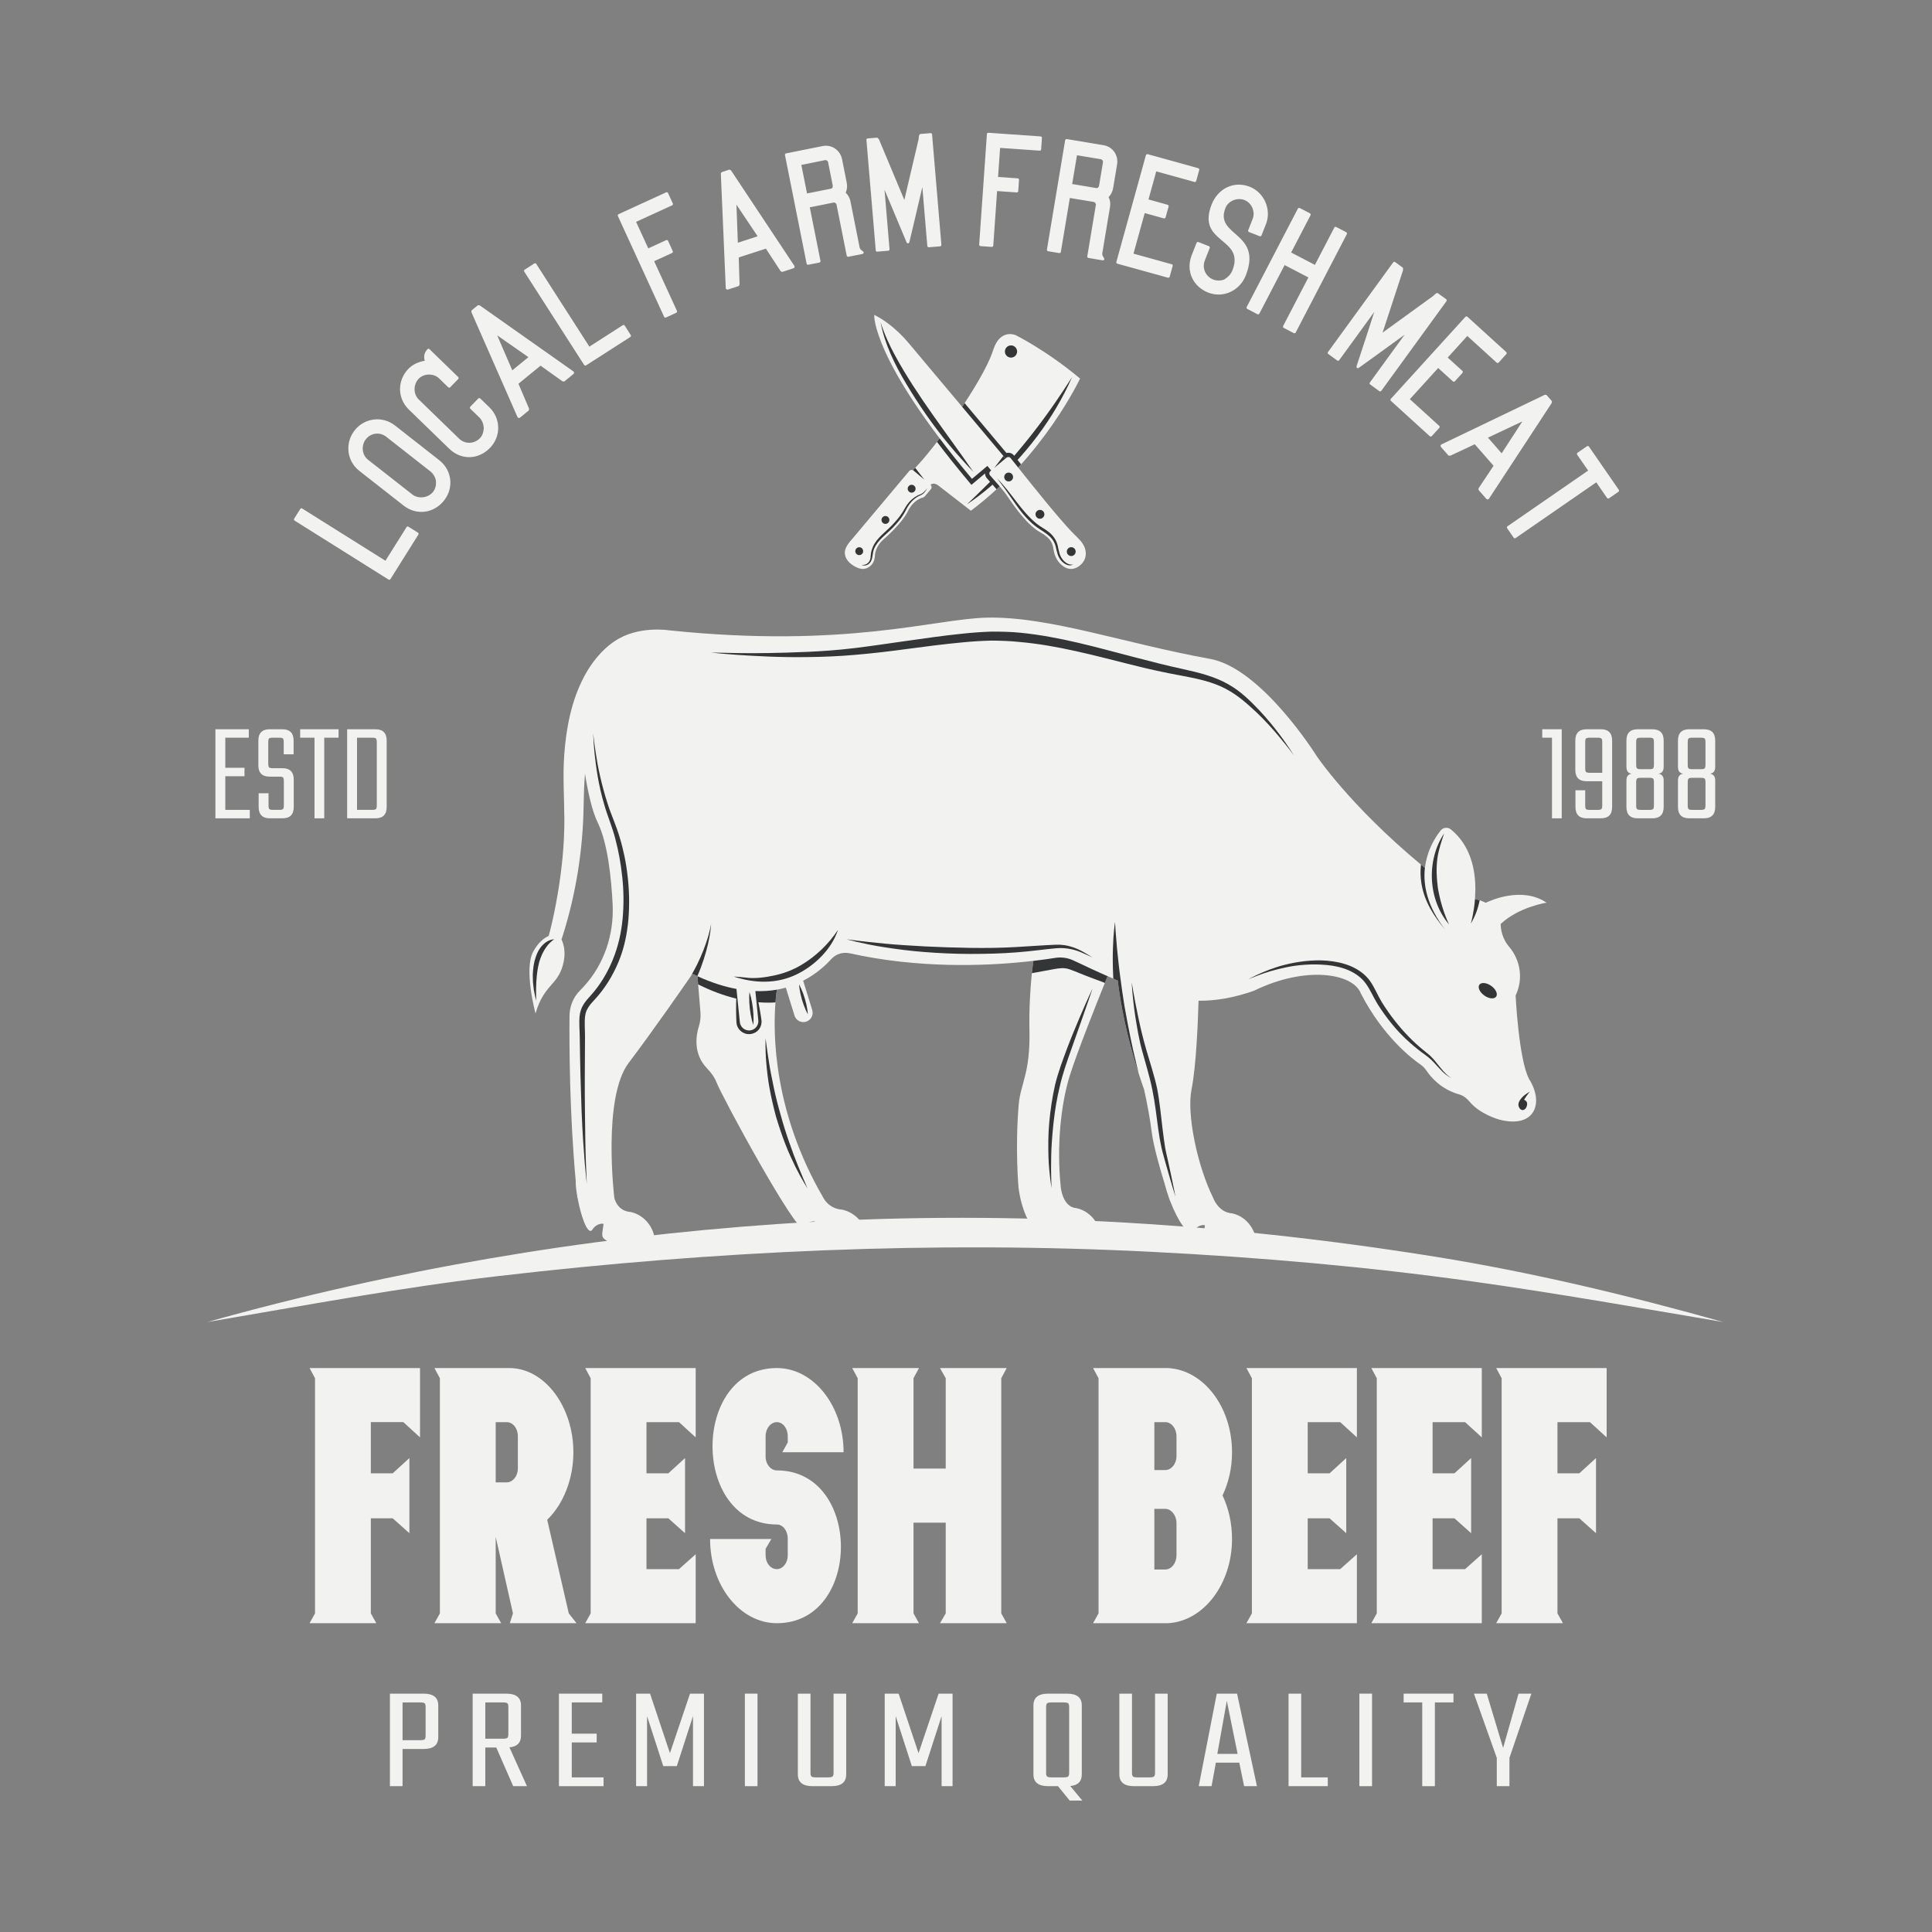 <?xml version="1.0" encoding="UTF-8" standalone="no"?>
<!-- Created with Inkscape (http://www.inkscape.org/) -->

<svg
   version="1.1"
   id="svg2"
   width="600"
   height="600"
   viewBox="0 0 600 600"
   sodipodi:docname="36040.svg"
   inkscape:export-filename="..\OneDrive\Dokumenti\21.-22. ak. god\Razvoj programske potpore za web\Labosi\1. labos\images\logo_transparent.png"
   inkscape:export-xdpi="48"
   inkscape:export-ydpi="48"
   inkscape:version="1.2.2 (732a01da63, 2022-12-09)"
   xmlns:inkscape="http://www.inkscape.org/namespaces/inkscape"
   xmlns:sodipodi="http://sodipodi.sourceforge.net/DTD/sodipodi-0.dtd"
   xmlns="http://www.w3.org/2000/svg"
   xmlns:svg="http://www.w3.org/2000/svg">
  <rect x="0" y="0" width="600" height="600" fill="#808080" stroke="none"/>
  <defs
     id="defs6" />
  <sodipodi:namedview
     id="namedview4"
     pagecolor="#ffffff"
     bordercolor="#000000"
     borderopacity="0.25"
     inkscape:showpageshadow="2"
     inkscape:pageopacity="0.0"
     inkscape:pagecheckerboard="0"
     inkscape:deskcolor="#d1d1d1"
     showgrid="false"
     inkscape:zoom="1.0355437"
     inkscape:cx="62.286121"
     inkscape:cy="297.91114"
     inkscape:window-width="1920"
     inkscape:window-height="1000"
     inkscape:window-x="-9"
     inkscape:window-y="-9"
     inkscape:window-maximized="1"
     inkscape:current-layer="g8" />
  <g
     id="g8"
     inkscape:groupmode="layer"
     inkscape:label="ink_ext_XXXXXX"
     transform="matrix(1.333,0,0,-1.333,0,600)">
    <g
       id="g2201"
       transform="matrix(3.089,0,0,3.089,-469.39,-459.532)">
      <path
         d="m 192.345,218.04 c 0.63,2.168 1.64,2.106 2.061,3.636 0.254,0.916 0.078,1.571 -0.102,1.951 0.028,0.086 0.061,0.168 0.086,0.253 1.01,3.199 1.538,6.524 1.583,9.869 0.012,0.794 0.04,1.587 0.102,2.381 0.212,-1.346 0.527,-2.798 0.969,-3.71 0.749,-1.538 1.018,-4.184 1.117,-6.135 0.114,-2.274 -0.634,-4.539 -2.18,-6.216 -0.09,-0.103 -0.184,-0.201 -0.282,-0.299 -0.512,-0.503 -0.782,-1.194 -0.79,-1.91 -0.02,-2.27 0,-7.366 0.475,-12.519 l -0.009,0.004 c 0,-0.274 0.045,-0.658 0.115,-1.071 0.004,-0.045 0.008,-0.086 0.012,-0.127 h 0.012 c 0.234,-1.284 0.72,-2.798 1.088,-2.454 0.368,0.597 0.871,0.483 0.871,0.483 -0.036,-0.54 -0.237,-0.917 0.074,-1.154 0.27,-0.208 0.507,-0.368 0.847,-0.401 1.071,-0.094 2.932,-0.192 2.932,0.356 0,0.675 -0.593,1.824 -1.799,2.09 -1.056,0.07 -1.24,1.08 -1.24,1.08 0,0 -0.908,7.529 1.08,10.159 1.865,2.47 4.09,5.681 4.671,6.519 0.008,0.013 0.016,0.025 0.024,0.037 0.078,0.111 0.119,0.172 0.119,0.172 0.008,-0.004 0.02,-0.008 0.029,-0.016 0.053,-0.029 0.11,-0.054 0.163,-0.078 0.057,-0.029 0.123,-0.053 0.18,-0.082 0.004,0 0.004,-0.004 0.008,-0.004 v -0.004 l 0.049,-0.618 0.172,-2.073 c 0.029,-0.352 0,-0.712 -0.106,-1.051 -0.221,-0.687 -0.471,-2.098 0.613,-3.215 0.299,-0.311 0.552,-0.654 0.708,-1.051 0.462,-1.174 6.045,-11.439 6.544,-10.973 0.372,0.593 0.871,0.482 0.871,0.482 -0.037,-0.539 -0.233,-0.916 0.073,-1.153 0.274,-0.213 0.593,-0.372 0.937,-0.401 1.071,-0.094 2.932,-0.192 2.932,0.352 0,0.679 -0.662,1.828 -1.869,2.094 -1.055,0.069 -1.435,0.904 -1.435,0.904 -3.792,6.499 -3.792,12.421 -3.608,14.727 0.037,0.504 0.086,0.835 0.107,0.962 0.151,0.028 0.298,0.057 0.437,0.094 0.082,0.02 0.16,0.041 0.238,0.061 l 0.654,-2.106 c 0.094,-0.303 0.372,-0.495 0.671,-0.495 0.069,0 0.139,0.008 0.208,0.033 0.368,0.114 0.573,0.507 0.458,0.875 l -0.683,2.212 c 0.994,0.512 1.694,1.162 2.127,1.64 0.352,0.389 0.879,0.54 1.387,0.43 5.198,-1.162 10.241,-0.953 13.284,-0.634 0.196,0.02 0.38,0.041 0.56,0.061 -0.037,-0.282 -0.074,-0.593 -0.111,-0.928 -0.118,-1.194 -0.216,-2.695 -0.18,-4.323 0.07,-3.239 -0.674,-4.008 -0.809,-5.571 -0.283,-3.329 -0.017,-6.257 -0.017,-6.257 0.18,-1.571 0.953,-3.415 1.452,-2.945 0.372,0.593 0.871,0.483 0.871,0.483 -0.036,-0.54 -0.233,-0.916 0.074,-1.153 0.274,-0.213 0.507,-0.373 0.851,-0.401 1.067,-0.094 2.932,-0.197 2.932,0.351 0,0.679 -0.597,1.829 -1.804,2.094 -1.055,0.07 -1.186,1.571 -1.186,1.571 -0.339,3.149 0.029,6.29 0.642,8.311 0.508,1.672 2.029,5.496 2.679,7.104 0.086,0.212 0.156,0.384 0.205,0.507 0.082,-0.033 0.159,-0.066 0.237,-0.098 0.066,-0.029 0.131,-0.058 0.196,-0.082 0.058,-0.029 0.111,-0.049 0.168,-0.074 v -0.004 c 0.053,-0.024 0.11,-0.045 0.164,-0.069 0.233,-1.869 0.691,-4.254 1.574,-6.982 0.127,-0.405 0.27,-0.818 0.417,-1.239 0.246,-1.1 0.45,-2.213 0.593,-3.337 0.066,-0.475 0.213,-1.125 0.393,-1.808 0.18,-0.679 0.385,-1.386 0.565,-1.967 0.102,-0.397 0.224,-0.79 0.363,-1.166 0.029,-0.09 0.05,-0.143 0.05,-0.143 h 0.008 c 0.572,-1.497 1.349,-2.654 1.742,-2.29 0.368,0.597 0.871,0.482 0.871,0.482 -0.037,-0.54 -0.237,-0.916 0.074,-1.153 0.27,-0.209 0.503,-0.368 0.846,-0.401 1.072,-0.094 2.933,-0.192 2.933,0.356 0,0.675 -0.593,1.828 -1.8,2.09 -1.055,0.069 -1.435,1.182 -1.435,1.182 -1.186,2.397 -2.008,6.302 -1.624,8.175 0.356,1.755 0.491,5.313 0.528,6.679 1.345,-0.012 2.679,0.229 4.18,0.753 3.893,1.906 7.472,1.325 8.057,-0.197 1.664,-3.231 3.815,-4.899 4.527,-5.386 0.168,-0.119 0.307,-0.27 0.421,-0.437 0.81,-1.178 1.841,-1.62 2.442,-1.788 0.323,-0.086 0.589,-0.29 0.806,-0.548 0.805,-0.977 2.237,-1.358 2.237,-1.358 2.625,-0.699 3.443,1.17 2.257,3.06 -0.781,1.476 -1.014,6.302 -1.014,6.302 0.012,0.025 0.025,0.049 0.033,0.07 0.548,1.194 0.327,2.601 -0.524,3.603 -0.294,0.347 -0.613,0.904 -0.638,1.701 v 0.012 c 1.379,1.297 3.464,1.608 3.464,1.608 -1.856,1.251 -4.233,0.163 -4.584,-0.008 -0.152,0.073 -0.307,0.139 -0.462,0.188 -0.119,0.037 -0.238,0.069 -0.352,0.098 l 0.028,0.744 c 0,1.489 -0.364,3.297 -1.84,4.499 -0.237,0.196 -0.589,0.164 -0.781,-0.078 -0.278,-0.351 -0.663,-0.928 -0.924,-1.685 -0.07,-0.204 -0.131,-0.425 -0.18,-0.654 -0.017,-0.078 -0.033,-0.16 -0.045,-0.237 -0.013,-0.082 -0.025,-0.164 -0.033,-0.246 l -0.004,0.004 c -0.098,0.082 -0.201,0.164 -0.295,0.246 -5.419,4.511 -7.885,8.216 -7.885,8.216 0,0 -4.127,6.597 -8.02,7.301 -6.429,1.157 -12.123,3.206 -16.814,3.112 -3.93,-0.078 -10.609,-2.356 -24.036,-0.953 0,0 -2.315,0.364 -4.053,-0.822 -0.994,-0.65 -1.787,-1.681 -2.315,-2.683 -0.953,-1.803 -1.345,-3.861 -1.493,-5.881 -0.118,-1.636 0,-3.251 0.009,-4.883 0.004,-1.882 -0.189,-3.751 -0.499,-5.599 -0.16,-0.941 -0.348,-1.878 -0.581,-2.806 -0.033,-0.127 -0.074,-0.254 -0.106,-0.384 -0.352,-0.156 -0.778,-0.483 -1.158,-1.17 -0.74,-1.325 0.168,-4.675 0.168,-4.675"
         style="fill:#f2f2f0;fill-opacity:1;fill-rule:nonzero;stroke:none;stroke-width:0.1"
         id="path268" />
      <path
         d="m 248.924,221.729 c 0.444,0.111 0.933,0.201 1.457,0.259 0.522,0.055 1.08,0.083 1.658,0.032 0.576,-0.046 1.174,-0.16 1.749,-0.393 0.57,-0.237 1.119,-0.607 1.497,-1.136 0.366,-0.523 0.583,-1.098 0.883,-1.587 0.308,-0.5 0.642,-0.975 0.989,-1.415 0.692,-0.885 1.433,-1.627 2.133,-2.197 0.171,-0.144 0.349,-0.272 0.505,-0.414 0.159,-0.147 0.289,-0.295 0.408,-0.439 0.234,-0.289 0.425,-0.544 0.602,-0.739 0.176,-0.194 0.329,-0.335 0.443,-0.418 0.112,-0.086 0.177,-0.126 0.177,-0.126 0,0 -0.068,0.034 -0.189,0.109 -0.121,0.074 -0.292,0.198 -0.483,0.384 -0.193,0.185 -0.405,0.431 -0.654,0.698 -0.245,0.277 -0.564,0.507 -0.939,0.78 -0.725,0.55 -1.54,1.264 -2.256,2.159 -0.361,0.445 -0.709,0.925 -1.032,1.434 -0.328,0.523 -0.554,1.088 -0.89,1.554 -0.322,0.465 -0.808,0.806 -1.329,1.032 -0.526,0.222 -1.091,0.34 -1.643,0.391 -1.105,0.101 -2.163,0.009 -3.04,-0.173 -0.881,-0.182 -1.601,-0.41 -2.094,-0.599 -0.494,-0.185 -0.772,-0.307 -0.772,-0.307 0,0 0.262,0.151 0.744,0.374 0.483,0.217 1.186,0.518 2.076,0.737"
         style="fill:#343537;fill-opacity:1;fill-rule:nonzero;stroke:none;stroke-width:0.1"
         id="path270" />
      <path
         d="m 218.726,223.305 c 0.874,-0.085 1.897,-0.144 2.992,-0.206 1.095,-0.056 2.264,-0.092 3.433,-0.111 1.17,-0.017 2.34,-0.002 3.431,0.064 0.549,0.034 1.078,0.066 1.581,0.097 0.505,0.028 0.977,0.066 1.426,0.078 0.448,0.019 0.877,-0.052 1.218,-0.169 0.351,-0.104 0.636,-0.254 0.86,-0.379 0.226,-0.126 0.395,-0.237 0.514,-0.307 0.118,-0.07 0.181,-0.107 0.181,-0.107 0,0 -0.268,0.12 -0.737,0.33 -0.46,0.213 -1.168,0.441 -2.024,0.364 -0.867,-0.076 -1.89,-0.229 -2.991,-0.31 -1.105,-0.088 -2.284,-0.118 -3.462,-0.117 -1.179,10e-4 -2.357,0.055 -3.458,0.143 -1.102,0.082 -2.125,0.223 -2.998,0.356 -0.874,0.129 -1.593,0.294 -2.096,0.405 -0.501,0.118 -0.784,0.199 -0.784,0.199 0,0 0.292,-0.037 0.802,-0.103 0.508,-0.07 1.239,-0.137 2.112,-0.227"
         style="fill:#343537;fill-opacity:1;fill-rule:nonzero;stroke:none;stroke-width:0.1"
         id="path272" />
      <path
         d="m 237.58,217.814 c -0.231,1.537 -0.269,2.573 -0.269,2.573 0,0 0.044,-0.255 0.12,-0.7 0.074,-0.446 0.201,-1.079 0.355,-1.836 0.156,-0.757 0.359,-1.637 0.628,-2.558 0.265,-0.926 0.598,-1.909 0.818,-2.934 0.198,-1.029 0.287,-2.063 0.406,-3.02 0.062,-0.479 0.115,-0.941 0.187,-1.375 0.074,-0.425 0.182,-0.84 0.262,-1.217 0.333,-1.513 0.525,-2.529 0.525,-2.529 0,0 -0.309,0.988 -0.73,2.48 -0.099,0.378 -0.224,0.769 -0.325,1.215 -0.095,0.438 -0.176,0.902 -0.241,1.384 -0.134,0.962 -0.242,1.988 -0.449,2.987 -0.197,0.999 -0.512,1.983 -0.765,2.922 -0.26,0.943 -0.396,1.842 -0.522,2.608"
         style="fill:#343537;fill-opacity:1;fill-rule:nonzero;stroke:none;stroke-width:0.1"
         id="path274" />
      <path
         d="m 228.852,246.06 c -0.717,0.076 -1.436,0.099 -2.15,0.103 -0.707,-0.019 -1.435,-0.062 -2.144,-0.133 -1.424,-0.131 -2.826,-0.318 -4.185,-0.497 -1.359,-0.187 -2.681,-0.338 -3.939,-0.445 -1.259,-0.111 -2.455,-0.154 -3.555,-0.167 -2.201,-0.034 -4.032,0.085 -5.31,0.166 -1.278,0.091 -2.005,0.177 -2.005,0.177 0,0 0.731,-0.015 2.011,-0.041 1.279,-0.024 3.107,-0.003 5.293,0.092 1.093,0.049 2.272,0.131 3.515,0.281 1.243,0.148 2.549,0.35 3.907,0.539 1.358,0.194 2.763,0.398 4.206,0.546 0.723,0.08 1.444,0.131 2.194,0.16 0.742,0.004 1.488,-0.011 2.226,-0.084 2.962,-0.293 5.8,-1.118 8.447,-1.805 1.326,-0.344 2.597,-0.677 3.827,-0.939 1.227,-0.267 2.423,-0.576 3.406,-1.144 1,-0.561 1.701,-1.305 2.325,-1.947 0.616,-0.654 1.105,-1.264 1.493,-1.775 0.389,-0.51 0.667,-0.931 0.858,-1.217 0.187,-0.287 0.287,-0.441 0.287,-0.441 0,0 -0.428,0.597 -1.251,1.573 -0.413,0.487 -0.93,1.065 -1.571,1.677 -0.645,0.597 -1.392,1.295 -2.329,1.785 -0.944,0.505 -2.089,0.765 -3.32,0.991 -1.237,0.223 -2.547,0.506 -3.876,0.849 -2.661,0.662 -5.483,1.445 -8.36,1.696"
         style="fill:#343537;fill-opacity:1;fill-rule:nonzero;stroke:none;stroke-width:0.1"
         id="path276" />
      <path
         d="m 195.971,218.731 c 0.157,0.249 0.349,0.458 0.528,0.657 0.707,0.781 1.272,1.715 1.674,2.708 0.408,0.994 0.645,2.05 0.743,3.109 0.096,1.059 0.08,2.116 -0.028,3.127 -0.108,1.012 -0.284,1.984 -0.526,2.885 -0.228,0.895 -0.592,1.724 -0.819,2.524 -0.476,1.592 -0.641,2.968 -0.745,3.923 -0.05,0.478 -0.069,0.856 -0.085,1.113 -0.012,0.258 -0.019,0.395 -0.019,0.395 0,0 0.052,-0.548 0.196,-1.497 0.141,-0.948 0.402,-2.297 0.907,-3.854 0.246,-0.778 0.629,-1.58 0.898,-2.509 0.279,-0.912 0.485,-1.901 0.599,-2.936 0.12,-1.034 0.148,-2.116 0.059,-3.21 -0.093,-1.093 -0.317,-2.208 -0.752,-3.246 -0.432,-1.037 -1.031,-2.005 -1.784,-2.821 -0.377,-0.393 -0.681,-0.774 -0.73,-1.25 -0.064,-0.497 -0.008,-1.014 -0.009,-1.542 -0.014,-2.058 -0.026,-3.979 -0.005,-5.625 0.015,-1.646 0.037,-3.018 0.076,-3.977 0.041,-0.961 0.064,-1.509 0.064,-1.509 0,0 -0.067,0.545 -0.15,1.503 -0.077,0.959 -0.178,2.33 -0.243,3.977 -0.061,1.647 -0.114,3.57 -0.14,5.63 -0.002,0.499 -0.068,1.031 -0.004,1.59 0.035,0.294 0.137,0.584 0.295,0.835"
         style="fill:#343537;fill-opacity:1;fill-rule:nonzero;stroke:none;stroke-width:0.1"
         id="path278" />
      <path
         d="m 209.763,215.663 c 0.038,-0.322 0.112,-0.779 0.195,-1.326 0.044,-0.274 0.093,-0.569 0.155,-0.88 0.062,-0.31 0.128,-0.637 0.197,-0.976 0.139,-0.676 0.322,-1.389 0.525,-2.096 0.195,-0.71 0.413,-1.413 0.646,-2.063 0.117,-0.325 0.23,-0.639 0.336,-0.937 0.115,-0.296 0.224,-0.575 0.325,-0.833 0.217,-0.507 0.379,-0.942 0.518,-1.236 0.127,-0.299 0.199,-0.47 0.199,-0.47 0,0 -0.096,0.159 -0.263,0.437 -0.165,0.279 -0.394,0.683 -0.645,1.183 -0.239,0.504 -0.526,1.091 -0.773,1.744 -0.251,0.652 -0.489,1.359 -0.702,2.074 -0.192,0.72 -0.358,1.448 -0.484,2.135 -0.125,0.687 -0.193,1.337 -0.242,1.892 -0.052,0.556 -0.052,1.022 -0.06,1.347 0.005,0.325 0.007,0.511 0.007,0.511 0,0 0.024,-0.184 0.066,-0.506"
         style="fill:#343537;fill-opacity:1;fill-rule:nonzero;stroke:none;stroke-width:0.1"
         id="path280" />
      <path
         d="m 231.53,212.655 c 0.232,0.962 0.584,1.879 0.901,2.736 0.321,0.857 0.66,1.641 0.939,2.317 0.572,1.346 0.992,2.227 0.992,2.227 0,0 -0.308,-0.926 -0.796,-2.303 -0.243,-0.689 -0.527,-1.492 -0.831,-2.352 -0.301,-0.861 -0.632,-1.774 -0.842,-2.712 -0.231,-0.935 -0.382,-1.893 -0.481,-2.795 -0.096,-0.902 -0.159,-1.748 -0.173,-2.476 -0.018,-0.728 -0.011,-1.335 0.002,-1.761 0.016,-0.427 0.025,-0.67 0.025,-0.67 0,0 -0.035,0.241 -0.097,0.663 -0.043,0.425 -0.124,1.033 -0.139,1.767 -0.018,0.733 -0.023,1.593 0.06,2.509 0.084,0.915 0.221,1.889 0.44,2.85"
         style="fill:#343537;fill-opacity:1;fill-rule:nonzero;stroke:none;stroke-width:0.1"
         id="path282" />
      <path
         d="m 267.336,212.136 c -0.122,-0.129 -0.352,-0.451 -0.429,-0.603 0.136,-0.062 0.247,-0.157 0.225,-0.366 -0.026,-0.246 -0.191,-0.43 -0.369,-0.411 -0.144,0.031 -0.202,0.133 -0.232,0.2 -0.076,0.139 -0.068,0.28 -0.01,0.411 0.197,0.473 0.815,0.769 0.815,0.769"
         style="fill:#343537;fill-opacity:1;fill-rule:nonzero;stroke:none;stroke-width:0.1"
         id="path284" />
      <path
         d="m 264.424,220.123 c 0.349,-0.249 0.517,-0.613 0.373,-0.814 -0.143,-0.201 -0.542,-0.163 -0.891,0.085 -0.35,0.249 -0.517,0.613 -0.374,0.814 0.143,0.202 0.542,0.163 0.892,-0.085"
         style="fill:#343537;fill-opacity:1;fill-rule:nonzero;stroke:none;stroke-width:0.1"
         id="path286" />
      <path
         d="m 260.401,227.512 c 0.163,-0.947 0.432,-1.887 0.846,-2.757 -1.607,1.882 -1.718,4.839 -0.376,6.864 -0.194,-0.601 -0.399,-1.172 -0.494,-1.801 -0.117,-0.775 -0.071,-1.533 0.024,-2.306 0.036,-0.212 -0.027,0.214 0,0"
         style="fill:#343537;fill-opacity:1;fill-rule:nonzero;stroke:none;stroke-width:0.1"
         id="path288" />
      <path
         d="m 192.148,221.124 c 0.017,0.163 0.02,0.33 0.05,0.495 0.033,0.164 0.051,0.331 0.106,0.49 0.046,0.16 0.094,0.317 0.163,0.463 0.127,0.295 0.31,0.547 0.509,0.717 0.193,0.177 0.397,0.269 0.541,0.308 0.146,0.04 0.231,0.032 0.231,0.032 0,0 -0.294,-0.171 -0.56,-0.539 -0.07,-0.088 -0.132,-0.194 -0.2,-0.303 -0.057,-0.117 -0.132,-0.23 -0.18,-0.366 -0.064,-0.128 -0.11,-0.27 -0.155,-0.414 -0.054,-0.142 -0.069,-0.3 -0.112,-0.449 -0.037,-0.152 -0.048,-0.31 -0.074,-0.463 -0.027,-0.152 -0.029,-0.307 -0.044,-0.455 -0.033,-0.296 -0.02,-0.577 -0.037,-0.819 -0.004,-0.241 0.004,-0.443 0.004,-0.585 -0.003,-0.143 -0.004,-0.224 -0.004,-0.224 0,0 -0.08,0.314 -0.167,0.798 -0.018,0.121 -0.03,0.253 -0.046,0.394 -0.02,0.139 -0.029,0.288 -0.028,0.443 0.002,0.154 -0.016,0.314 0.003,0.477"
         style="fill:#343537;fill-opacity:1;fill-rule:nonzero;stroke:none;stroke-width:0.1"
         id="path290" />
      <path
         d="m 208.151,220.755 c 0.73,-0.113 1.589,0.014 2.301,0.176 0.68,0.154 1.331,0.408 1.931,0.764 1.1,0.652 2.07,1.583 2.775,2.652 -0.479,-1.464 -1.774,-2.712 -3.134,-3.365 -1.514,-0.727 -3.169,-0.673 -4.733,-0.155 0.287,-0.015 0.574,-0.045 0.86,-0.072 0.174,-0.027 -0.176,0.017 0,0"
         style="fill:#343537;fill-opacity:1;fill-rule:nonzero;stroke:none;stroke-width:0.1"
         id="path292" />
      <path
         d="m 212.441,219.075 c -0.083,0.28 -0.142,0.568 -0.177,0.786 -0.035,0.218 -0.04,0.368 -0.04,0.368 0,0 0.077,-0.129 0.165,-0.332 0.089,-0.202 0.195,-0.475 0.276,-0.756 0.084,-0.28 0.143,-0.567 0.178,-0.785 0.035,-0.218 0.04,-0.369 0.04,-0.369 0,0 -0.077,0.13 -0.166,0.332 -0.089,0.202 -0.195,0.476 -0.276,0.756"
         style="fill:#343537;fill-opacity:1;fill-rule:nonzero;stroke:none;stroke-width:0.1"
         id="path294" />
      <path
         d="m 208.591,219.268 c 0.055,-0.228 0.115,-0.532 0.15,-0.84 0.037,-0.308 0.049,-0.619 0.048,-0.853 -10e-4,-0.234 -0.021,-0.392 -0.021,-0.392 0,0 -0.055,0.15 -0.11,0.377 -0.055,0.228 -0.115,0.533 -0.149,0.841 -0.037,0.307 -0.048,0.618 -0.048,0.852 10e-4,0.234 0.021,0.392 0.021,0.392 0,0 0.055,-0.149 0.109,-0.377"
         style="fill:#343537;fill-opacity:1;fill-rule:nonzero;stroke:none;stroke-width:0.1"
         id="path296" />
      <path
         d="m 235.914,220.85 c 0,-0.061 0.004,-0.119 0.008,-0.18 0.058,-0.029 0.111,-0.049 0.168,-0.074 v -0.004 c 0.053,-0.024 0.11,-0.045 0.164,-0.069 0.233,-1.869 0.691,-4.254 1.574,-6.982 -0.057,0.225 -0.118,0.475 -0.176,0.741 -0.143,0.576 -0.294,1.259 -0.445,1.991 -0.144,0.732 -0.303,1.514 -0.438,2.299 -0.131,0.789 -0.237,1.579 -0.335,2.323 -0.103,0.74 -0.16,1.435 -0.229,2.033 -0.049,0.601 -0.09,1.1 -0.119,1.451 -0.02,0.352 -0.033,0.553 -0.033,0.553 0,0 -0.037,-0.201 -0.069,-0.553 -0.037,-0.351 -0.074,-0.854 -0.09,-1.46 -0.021,-0.605 -0.013,-1.312 0.02,-2.069"
         style="fill:#343537;fill-opacity:1;fill-rule:nonzero;stroke:none;stroke-width:0.1"
         id="path298" />
      <path
         d="m 204.062,220.862 c 0.078,0.111 0.119,0.172 0.119,0.172 0.008,-0.004 0.02,-0.008 0.029,-0.016 0.053,-0.029 0.11,-0.054 0.163,-0.078 0.057,-0.029 0.123,-0.053 0.18,-0.082 0.102,0.233 0.2,0.479 0.29,0.724 0.291,0.777 0.503,1.583 0.614,2.192 0.114,0.61 0.131,1.023 0.131,1.023 0,0 -0.062,-0.409 -0.237,-0.998 -0.176,-0.589 -0.467,-1.354 -0.827,-2.082 -0.151,-0.295 -0.306,-0.581 -0.462,-0.855"
         style="fill:#343537;fill-opacity:1;fill-rule:nonzero;stroke:none;stroke-width:0.1"
         id="path300" />
      <path
         d="m 231.53,222.232 c 0.478,0.078 0.965,0.008 1.399,-0.2 1.014,-0.483 1.934,-0.908 2.797,-1.28 -0.078,0.032 -0.155,0.065 -0.237,0.098 -0.049,-0.123 -0.119,-0.295 -0.205,-0.507 -0.061,0.028 -0.114,0.053 -0.143,0.061 -0.421,0.151 -0.842,0.315 -1.264,0.474 -0.413,0.16 -0.822,0.34 -1.239,0.487 -0.409,0.147 -0.769,0.094 -1.19,0.021 -0.556,-0.103 -1.112,-0.205 -1.669,-0.307 0.037,0.335 0.074,0.646 0.111,0.928 0.683,0.078 1.239,0.16 1.64,0.225"
         style="fill:#343537;fill-opacity:1;fill-rule:nonzero;stroke:none;stroke-width:0.1"
         id="path302" />
      <path
         d="m 207.501,219.89 0.034,-0.336 0.22,-2.164 c 0.036,-0.361 0.341,-0.63 0.696,-0.63 0.024,0 0.048,0.001 0.072,0.003 0.385,0.039 0.665,0.383 0.626,0.768 l -0.148,1.458 -0.075,0.74 c 0.583,-0.018 1.127,0.018 1.623,0.107 -0.021,-0.127 -0.07,-0.458 -0.107,-0.962 -0.427,-0.028 -0.857,-0.02 -1.288,0.012 0.019,-0.092 0.039,-0.188 0.058,-0.292 0.028,-0.158 0.065,-0.329 0.092,-0.511 0.027,-0.186 0.061,-0.363 0.087,-0.58 0.025,-0.267 -0.075,-0.563 -0.289,-0.762 -0.211,-0.202 -0.531,-0.296 -0.82,-0.246 -0.296,0.054 -0.554,0.251 -0.687,0.511 -0.068,0.126 -0.095,0.291 -0.098,0.403 -0.004,0.103 -0.009,0.204 -0.013,0.304 -0.012,0.401 -0.016,0.775 -0.009,1.097 0.002,0.127 0.006,0.242 0.01,0.351 -0.965,0.239 -1.899,0.591 -2.793,1.034 -0.02,0.009 -0.045,0.021 -0.082,0.037 l -0.049,0.618 c 1.07,-0.491 2.045,-0.791 2.94,-0.96"
         style="fill:#343537;fill-opacity:1;fill-rule:nonzero;stroke:none;stroke-width:0.1"
         id="path304" />
      <path
         d="m 263.202,226.674 c -0.078,-1.002 -0.282,-1.747 -0.315,-1.853 0.323,0.532 0.544,1.129 0.667,1.755 -0.119,0.037 -0.238,0.069 -0.352,0.098"
         style="fill:#343537;fill-opacity:1;fill-rule:nonzero;stroke:none;stroke-width:0.1"
         id="path306" />
      <path
         d="m 259.165,227.823 c 0.225,-1.35 0.933,-2.442 1.796,-3.472 -1.383,1.791 -1.681,3.39 -1.538,4.67 -0.098,0.082 -0.201,0.164 -0.295,0.246 -0.053,-0.475 -0.045,-0.961 0.037,-1.444"
         style="fill:#343537;fill-opacity:1;fill-rule:nonzero;stroke:none;stroke-width:0.1"
         id="path308" />
      <path
         d="m 167.587,194.766 c 14.044,3.94 28.402,6.386 42.954,7.39 16.584,1.144 33.257,0.174 49.656,-2.46 7.333,-1.178 14.591,-2.922 21.738,-4.93 -6.321,1.07 -12.613,2.182 -18.965,3.07 -7.992,1.117 -16.053,1.815 -24.111,2.225 -16.481,0.839 -32.94,0.083 -49.321,-1.826 -7.368,-0.859 -14.644,-2.228 -21.951,-3.469"
         style="fill:#f2f2f0;fill-opacity:1;fill-rule:nonzero;stroke:none;stroke-width:0.1"
         id="path310" />
      <path
         d="m 222.136,257.912 c 0.097,-0.081 0.11,-0.226 0.029,-0.323 l -0.443,-0.528 c -0.044,-0.052 -0.103,-0.093 -0.17,-0.109 -0.216,-0.06 -0.755,-0.275 -1.12,-1.027 -0.469,-0.96 -1.845,-2.133 -1.845,-2.133 0,0 -0.61,-0.483 -0.647,-1.248 -0.011,-0.257 -0.096,-0.508 -0.276,-0.69 -0.469,-0.475 -1.008,-0.283 -1.463,0.046 -0.173,0.122 -0.322,0.278 -0.419,0.466 -0.298,0.583 0.071,1.036 0.473,1.492 l 4.279,5.099 c 0.081,0.097 0.226,0.11 0.323,0.029 l -0.042,0.036 c 0.055,0.052 0.112,0.11 0.17,0.173 1.408,1.458 4.493,5.641 5.633,8.239 0.102,0.228 0.185,0.467 0.265,0.705 0.53,1.581 1.682,1.06 1.682,1.06 0,0 2.336,-1.162 4.85,-3.271 0,0 -2.727,-5.837 -8.233,-9.969 l -2.49,1.927 c 0,0 -0.322,0.242 -0.556,0.026"
         style="fill:#f2f2f0;fill-opacity:1;fill-rule:nonzero;stroke:none;stroke-width:0.1"
         id="path312" />
      <path
         d="m 216.988,252.717 c -0.106,-0.125 -0.293,-0.142 -0.418,-0.037 -0.126,0.106 -0.142,0.293 -0.037,0.418 0.105,0.126 0.293,0.142 0.418,0.037 0.125,-0.105 0.142,-0.292 0.037,-0.418"
         style="fill:#343537;fill-opacity:1;fill-rule:nonzero;stroke:none;stroke-width:0.1"
         id="path314" />
      <path
         d="m 218.964,255.072 c -0.106,-0.125 -0.293,-0.142 -0.418,-0.036 -0.126,0.105 -0.142,0.292 -0.037,0.417 0.106,0.126 0.293,0.142 0.418,0.037 0.126,-0.105 0.142,-0.292 0.037,-0.418"
         style="fill:#343537;fill-opacity:1;fill-rule:nonzero;stroke:none;stroke-width:0.1"
         id="path316" />
      <path
         d="m 220.94,257.427 c -0.105,-0.125 -0.293,-0.142 -0.418,-0.036 -0.126,0.105 -0.142,0.292 -0.037,0.418 0.106,0.125 0.293,0.141 0.418,0.036 0.126,-0.105 0.142,-0.292 0.037,-0.418"
         style="fill:#343537;fill-opacity:1;fill-rule:nonzero;stroke:none;stroke-width:0.1"
         id="path318" />
      <path
         d="m 232.809,266.031 c -1.373,-3.123 -3.535,-5.947 -6.094,-8.193 -0.578,-0.507 -1.197,-0.967 -1.832,-1.401 1.121,1.085 2.245,2.152 3.275,3.328 1.204,1.375 2.322,2.816 3.362,4.319 0.443,0.64 0.868,1.292 1.289,1.947"
         style="fill:#343537;fill-opacity:1;fill-rule:nonzero;stroke:none;stroke-width:0.1"
         id="path320" />
      <path
         d="m 221.908,257.654 c -0.147,-0.214 -0.27,-0.424 -0.514,-0.525 -0.335,-0.139 -0.624,-0.379 -0.84,-0.669 -0.194,-0.259 -0.311,-0.561 -0.486,-0.832 -0.212,-0.331 -0.474,-0.632 -0.744,-0.916 -0.494,-0.522 -1.154,-0.939 -1.442,-1.621 -0.132,-0.312 -0.083,-0.713 -0.267,-0.996 -0.148,-0.227 -0.425,-0.337 -0.679,-0.221 0.292,-0.036 0.56,0.122 0.649,0.408 0.046,0.148 0.033,0.308 0.058,0.46 0.028,0.176 0.081,0.348 0.153,0.51 0.301,0.675 0.965,1.113 1.46,1.638 0.275,0.291 0.544,0.596 0.757,0.936 0.165,0.262 0.293,0.536 0.499,0.771 0.231,0.264 0.525,0.479 0.857,0.6 0.235,0.086 0.361,0.284 0.539,0.457"
         style="fill:#343537;fill-opacity:1;fill-rule:nonzero;stroke:none;stroke-width:0.1"
         id="path322" />
      <path
         d="m 228.56,267.672 c -0.163,-0.195 -0.454,-0.221 -0.649,-0.057 -0.194,0.163 -0.22,0.454 -0.056,0.648 0.163,0.195 0.454,0.221 0.648,0.057 0.195,-0.163 0.221,-0.454 0.057,-0.648"
         style="fill:#343537;fill-opacity:1;fill-rule:nonzero;stroke:none;stroke-width:0.1"
         id="path324" />
      <path
         d="m 221.665,258.308 -0.85,0.714 c 0.055,0.052 0.112,0.11 0.17,0.173 l 0.68,-0.887"
         style="fill:#343537;fill-opacity:1;fill-rule:nonzero;stroke:none;stroke-width:0.1"
         id="path326" />
      <path
         d="m 228.966,259.459 c -0.23,0.288 -0.419,0.526 -0.537,0.671 -0.104,0.129 -0.259,0.203 -0.424,0.203 -0.048,0 -0.095,-0.007 -0.141,-0.019 l -3.155,3.76 c -0.675,-1.027 -1.41,-2.049 -2.085,-2.925 0.699,-0.922 1.487,-1.914 2.391,-2.992 l 0.207,-0.247 1.028,0.862 c -0.001,-0.132 0.045,-0.257 0.131,-0.355 0.12,-0.139 0.238,-0.272 0.356,-0.404 0.131,-0.148 0.255,-0.292 0.38,-0.438 0.672,0.62 1.285,1.254 1.849,1.884"
         style="fill:#343537;fill-opacity:1;fill-rule:nonzero;stroke:none;stroke-width:0.1"
         id="path328" />
      <path
         d="m 231.406,253.079 c 0.077,-0.535 0.305,-1.032 0.8,-1.348 0.477,-0.304 0.992,-0.159 1.363,0.256 0.295,0.33 0.35,0.787 0.194,1.195 -0.158,0.407 -0.482,0.694 -0.785,0.995 -0.399,0.397 -0.769,0.823 -1.136,1.25 -1.384,1.607 -3.147,3.867 -3.663,4.5 -0.079,0.098 -0.221,0.112 -0.317,0.032 l -0.07,-0.06 -7.298,8.698 c -0.482,0.574 -1.025,1.093 -1.63,1.536 -0.298,0.216 -0.631,0.429 -0.975,0.598 0,0 -0.236,-3.3 7.373,-12.367 l 1.163,0.975 0.289,-0.344 -0.063,-0.053 c -0.095,-0.079 -0.107,-0.222 -0.026,-0.315 0.471,-0.546 0.931,-1.015 1.343,-1.622 0.569,-0.841 1.491,-2.158 2.505,-2.711 0.162,-0.088 0.314,-0.194 0.453,-0.315 0.269,-0.238 0.416,-0.48 0.48,-0.9"
         style="fill:#f2f2f0;fill-opacity:1;fill-rule:nonzero;stroke:none;stroke-width:0.1"
         id="path330" />
      <path
         d="m 232.494,252.661 c 0.118,-0.141 0.329,-0.16 0.47,-0.041 0.142,0.119 0.16,0.329 0.042,0.471 -0.119,0.141 -0.33,0.16 -0.471,0.041 -0.141,-0.119 -0.16,-0.329 -0.041,-0.471"
         style="fill:#343537;fill-opacity:1;fill-rule:nonzero;stroke:none;stroke-width:0.1"
         id="path332" />
      <path
         d="m 230.134,255.474 c 0.118,-0.141 0.329,-0.16 0.47,-0.041 0.142,0.118 0.16,0.329 0.042,0.471 -0.119,0.141 -0.33,0.159 -0.471,0.041 -0.142,-0.119 -0.16,-0.33 -0.041,-0.471"
         style="fill:#343537;fill-opacity:1;fill-rule:nonzero;stroke:none;stroke-width:0.1"
         id="path334" />
      <path
         d="m 227.773,258.287 c 0.119,-0.142 0.33,-0.16 0.471,-0.042 0.142,0.119 0.16,0.33 0.041,0.471 -0.118,0.142 -0.329,0.16 -0.47,0.041 -0.142,-0.118 -0.16,-0.329 -0.042,-0.47"
         style="fill:#343537;fill-opacity:1;fill-rule:nonzero;stroke:none;stroke-width:0.1"
         id="path336" />
      <path
         d="m 218.374,270.163 c 0.304,-1.623 1.06,-3.17 1.899,-4.579 0.97,-1.627 2.046,-3.189 3.259,-4.646 0.588,-0.706 1.199,-1.388 1.837,-2.049 -1.999,2.909 -4.209,5.66 -5.903,8.769 -0.436,0.8 -0.817,1.636 -1.092,2.505"
         style="fill:#343537;fill-opacity:1;fill-rule:nonzero;stroke:none;stroke-width:0.1"
         id="path338" />
      <path
         d="m 227.155,258.393 c 0.435,-0.546 0.827,-1.109 1.221,-1.685 0.455,-0.665 0.955,-1.329 1.582,-1.843 0.615,-0.505 1.412,-0.751 1.62,-1.61 0.099,-0.407 0.15,-0.791 0.458,-1.108 0.215,-0.22 0.544,-0.415 0.85,-0.248 -0.331,-0.049 -0.602,0.149 -0.796,0.397 -0.232,0.298 -0.275,0.64 -0.353,0.995 -0.089,0.41 -0.309,0.745 -0.626,1.017 -0.297,0.254 -0.654,0.417 -0.958,0.663 -1.193,0.961 -1.913,2.355 -2.998,3.422"
         style="fill:#343537;fill-opacity:1;fill-rule:nonzero;stroke:none;stroke-width:0.1"
         id="path340" />
      <path
         d="m 226.944,259.188 0.848,0.711 -0.159,0.189 z"
         style="fill:#343537;fill-opacity:1;fill-rule:nonzero;stroke:none;stroke-width:0.1"
         id="path342" />
      <path
         d="m 184.056,163.577 v 2.154 c 0,0.15 -0.026,0.246 -0.077,0.287 -0.051,0.041 -0.171,0.061 -0.357,0.061 h -1.305 v -2.849 h 1.305 c 0.186,0 0.306,0.02 0.357,0.061 0.051,0.041 0.077,0.137 0.077,0.286 z m -2.692,3.164 h 2.538 c 0.738,0 1.108,-0.296 1.108,-0.886 v -2.401 c 0,-0.591 -0.37,-0.887 -1.108,-0.887 h -1.585 v -2.804 h -0.953 v 6.978"
         style="fill:#f2f2f0;fill-opacity:1;fill-rule:nonzero;stroke:none;stroke-width:0.1"
         id="path898" />
      <path
         d="m 188.558,166.079 v -2.737 h 1.304 c 0.186,0 0.306,0.02 0.357,0.061 0.052,0.041 0.077,0.137 0.077,0.286 v 2.042 c 0,0.15 -0.025,0.246 -0.077,0.287 -0.051,0.041 -0.171,0.061 -0.357,0.061 z m 0,-3.399 v -2.917 h -0.954 v 6.978 h 2.538 c 0.738,0 1.108,-0.296 1.108,-0.886 v -2.289 c 0,-0.531 -0.29,-0.823 -0.87,-0.876 l 1.319,-2.927 h -1.038 l -1.276,2.917 h -0.827"
         style="fill:#f2f2f0;fill-opacity:1;fill-rule:nonzero;stroke:none;stroke-width:0.1"
         id="path900" />
      <path
         d="m 195.079,160.425 h 2.398 v -0.662 h -3.366 v 6.978 h 3.268 v -0.662 h -2.3 v -2.356 h 1.879 v -0.661 h -1.879 v -2.637"
         style="fill:#f2f2f0;fill-opacity:1;fill-rule:nonzero;stroke:none;stroke-width:0.1"
         id="path902" />
      <path
         d="m 200.758,159.763 h -0.827 v 6.978 h 1.052 l 1.5,-4.488 1.515,4.488 h 1.052 v -6.978 h -0.828 v 5.284 l -1.22,-3.77 h -1.023 l -1.221,3.77 v -5.284"
         style="fill:#f2f2f0;fill-opacity:1;fill-rule:nonzero;stroke:none;stroke-width:0.1"
         id="path904" />
      <path
         d="m 208.135,166.741 h 0.953 v -6.978 h -0.953 v 6.978"
         style="fill:#f2f2f0;fill-opacity:1;fill-rule:nonzero;stroke:none;stroke-width:0.1"
         id="path906" />
      <path
         d="m 214.824,166.741 h 0.953 v -6.092 c 0,-0.591 -0.369,-0.886 -1.108,-0.886 h -1.43 c -0.739,0 -1.108,0.295 -1.108,0.886 v 6.092 h 0.953 v -5.969 c 0,-0.149 0.029,-0.245 0.085,-0.286 0.056,-0.041 0.173,-0.061 0.351,-0.061 h 0.869 c 0.177,0 0.295,0.02 0.351,0.061 0.055,0.041 0.084,0.137 0.084,0.286 v 5.969"
         style="fill:#f2f2f0;fill-opacity:1;fill-rule:nonzero;stroke:none;stroke-width:0.1"
         id="path908" />
      <path
         d="m 219.508,159.763 h -0.827 v 6.978 h 1.051 l 1.501,-4.488 1.515,4.488 h 1.051 v -6.978 h -0.827 v 5.284 l -1.22,-3.77 h -1.024 l -1.22,3.77 v -5.284"
         style="fill:#f2f2f0;fill-opacity:1;fill-rule:nonzero;stroke:none;stroke-width:0.1"
         id="path910" />
      <path
         d="m 230.854,165.731 v -4.959 c 0,-0.149 0.027,-0.245 0.083,-0.286 0.056,-0.041 0.173,-0.061 0.351,-0.061 h 0.869 c 0.178,0 0.295,0.02 0.351,0.061 0.055,0.041 0.084,0.137 0.084,0.286 v 4.959 c 0,0.15 -0.029,0.246 -0.084,0.287 -0.056,0.041 -0.173,0.061 -0.351,0.061 h -0.869 c -0.178,0 -0.295,-0.02 -0.351,-0.061 -0.056,-0.041 -0.083,-0.137 -0.083,-0.287 z m 0.153,-5.968 c -0.738,0 -1.108,0.295 -1.108,0.886 v 5.206 c 0,0.59 0.37,0.886 1.108,0.886 h 1.43 c 0.739,0 1.109,-0.296 1.109,-0.886 v -5.206 c 0,-0.531 -0.29,-0.823 -0.87,-0.876 l 0.912,-1.098 h -0.954 l -0.883,1.088 h -0.744"
         style="fill:#f2f2f0;fill-opacity:1;fill-rule:nonzero;stroke:none;stroke-width:0.1"
         id="path912" />
      <path
         d="m 239.07,166.741 h 0.953 v -6.092 c 0,-0.591 -0.369,-0.886 -1.107,-0.886 h -1.431 c -0.738,0 -1.107,0.295 -1.107,0.886 v 6.092 h 0.953 v -5.969 c 0,-0.149 0.028,-0.245 0.084,-0.286 0.057,-0.041 0.173,-0.061 0.351,-0.061 h 0.87 c 0.177,0 0.294,0.02 0.35,0.061 0.056,0.041 0.084,0.137 0.084,0.286 v 5.969"
         style="fill:#f2f2f0;fill-opacity:1;fill-rule:nonzero;stroke:none;stroke-width:0.1"
         id="path914" />
      <path
         d="m 243.769,162.197 h 1.529 l -0.814,4.005 z m 2.019,-2.434 -0.364,1.772 h -1.767 l -0.323,-1.772 h -0.968 l 1.361,6.978 h 1.529 l 1.5,-6.978 h -0.968"
         style="fill:#f2f2f0;fill-opacity:1;fill-rule:nonzero;stroke:none;stroke-width:0.1"
         id="path916" />
      <path
         d="m 250.093,160.425 h 2.006 v -0.662 h -2.959 v 6.978 h 0.953 v -6.316"
         style="fill:#f2f2f0;fill-opacity:1;fill-rule:nonzero;stroke:none;stroke-width:0.1"
         id="path918" />
      <path
         d="m 254.482,166.741 h 0.955 v -6.978 h -0.955 v 6.978"
         style="fill:#f2f2f0;fill-opacity:1;fill-rule:nonzero;stroke:none;stroke-width:0.1"
         id="path920" />
      <path
         d="m 261.578,166.741 v -0.662 h -1.402 v -6.316 h -0.953 v 6.316 h -1.403 v 0.662 h 3.758"
         style="fill:#f2f2f0;fill-opacity:1;fill-rule:nonzero;stroke:none;stroke-width:0.1"
         id="path922" />
      <path
         d="m 265.8,159.763 h -0.954 v 2.132 l -1.725,4.846 h 0.968 l 1.233,-4.094 1.164,4.094 h 0.968 l -1.654,-4.846 v -2.132"
         style="fill:#f2f2f0;fill-opacity:1;fill-rule:nonzero;stroke:none;stroke-width:0.1"
         id="path924" />
      <path
         d="m 168.948,233.397 h 1.847 v -0.637 h -2.592 v 6.717 h 2.516 v -0.637 h -1.771 v -2.268 h 1.447 v -0.637 h -1.447 v -2.538"
         style="fill:#f2f2f0;fill-opacity:1;fill-rule:nonzero;stroke:none;stroke-width:0.1"
         id="path926" />
      <path
         d="m 173.364,233.732 v 1.836 c 0,0.143 -0.021,0.235 -0.064,0.275 -0.043,0.04 -0.134,0.06 -0.27,0.06 h -0.735 c -0.569,0 -0.853,0.284 -0.853,0.853 v 1.868 c 0,0.568 0.284,0.853 0.853,0.853 h 0.951 c 0.568,0 0.853,-0.285 0.853,-0.853 v -1.037 h -0.745 v 0.918 c 0,0.144 -0.02,0.236 -0.06,0.275 -0.039,0.04 -0.131,0.06 -0.275,0.06 h -0.497 c -0.144,0 -0.236,-0.02 -0.275,-0.06 -0.04,-0.039 -0.059,-0.131 -0.059,-0.275 v -1.631 c 0,-0.136 0.019,-0.227 0.059,-0.269 0.039,-0.044 0.131,-0.066 0.275,-0.066 h 0.735 c 0.568,0 0.853,-0.284 0.853,-0.853 v -2.073 c 0,-0.569 -0.285,-0.853 -0.853,-0.853 h -0.94 c -0.569,0 -0.853,0.284 -0.853,0.853 v 1.037 h 0.745 v -0.918 c 0,-0.144 0.02,-0.236 0.059,-0.275 0.04,-0.04 0.132,-0.06 0.276,-0.06 h 0.486 c 0.136,0 0.227,0.02 0.27,0.06 0.043,0.039 0.064,0.131 0.064,0.275"
         style="fill:#f2f2f0;fill-opacity:1;fill-rule:nonzero;stroke:none;stroke-width:0.1"
         id="path928" />
      <path
         d="m 177.49,239.477 v -0.637 h -1.08 v -6.08 h -0.734 v 6.08 h -1.08 v 0.637 h 2.894"
         style="fill:#f2f2f0;fill-opacity:1;fill-rule:nonzero;stroke:none;stroke-width:0.1"
         id="path930" />
      <path
         d="m 180.373,233.732 v 4.773 c 0,0.144 -0.021,0.236 -0.065,0.275 -0.043,0.04 -0.133,0.06 -0.27,0.06 h -1.155 v -5.443 h 1.155 c 0.137,0 0.227,0.02 0.27,0.06 0.044,0.039 0.065,0.131 0.065,0.275 z m -2.235,5.745 h 2.127 c 0.569,0 0.853,-0.285 0.853,-0.853 v -5.011 c 0,-0.569 -0.284,-0.853 -0.853,-0.853 h -2.127 v 6.717"
         style="fill:#f2f2f0;fill-opacity:1;fill-rule:nonzero;stroke:none;stroke-width:0.1"
         id="path932" />
      <path
         d="m 269.743,239.477 v -6.717 h -0.735 v 6.08 h -0.734 v 0.637 h 1.469"
         style="fill:#f2f2f0;fill-opacity:1;fill-rule:nonzero;stroke:none;stroke-width:0.1"
         id="path934" />
      <path
         d="m 271.849,236.194 h 0.95 v 2.311 c 0,0.144 -0.022,0.236 -0.065,0.275 -0.043,0.04 -0.133,0.06 -0.27,0.06 h -0.615 c -0.145,0 -0.236,-0.02 -0.276,-0.06 -0.039,-0.039 -0.059,-0.131 -0.059,-0.275 v -1.976 c 0,-0.137 0.02,-0.227 0.059,-0.27 0.04,-0.043 0.131,-0.065 0.276,-0.065 z m -0.227,3.283 h 1.069 c 0.569,0 0.853,-0.285 0.853,-0.853 v -5.011 c 0,-0.569 -0.284,-0.853 -0.853,-0.853 h -1.058 c -0.569,0 -0.854,0.284 -0.854,0.853 v 1.263 h 0.735 v -1.144 c 0,-0.144 0.02,-0.236 0.059,-0.275 0.04,-0.04 0.131,-0.06 0.276,-0.06 h 0.615 c 0.137,0 0.227,0.02 0.27,0.06 0.043,0.039 0.065,0.131 0.065,0.275 v 1.825 h -1.177 c -0.569,0 -0.853,0.284 -0.853,0.853 v 2.214 c 0,0.568 0.284,0.853 0.853,0.853"
         style="fill:#f2f2f0;fill-opacity:1;fill-rule:nonzero;stroke:none;stroke-width:0.1"
         id="path936" />
      <path
         d="m 276.697,233.732 v 1.749 c 0,0.144 -0.021,0.236 -0.065,0.276 -0.043,0.039 -0.133,0.059 -0.27,0.059 h -0.669 c -0.137,0 -0.227,-0.02 -0.27,-0.059 -0.043,-0.04 -0.065,-0.132 -0.065,-0.276 v -1.749 c 0,-0.144 0.022,-0.236 0.065,-0.275 0.043,-0.04 0.133,-0.06 0.27,-0.06 h 0.669 c 0.137,0 0.227,0.02 0.27,0.06 0.044,0.039 0.065,0.131 0.065,0.275 z m 0,3.067 v 1.706 c 0,0.144 -0.021,0.236 -0.065,0.275 -0.043,0.04 -0.133,0.06 -0.27,0.06 h -0.669 c -0.137,0 -0.227,-0.02 -0.27,-0.06 -0.043,-0.039 -0.065,-0.131 -0.065,-0.275 v -1.706 c 0,-0.144 0.022,-0.236 0.065,-0.275 0.043,-0.04 0.133,-0.06 0.27,-0.06 h 0.669 c 0.137,0 0.227,0.02 0.27,0.06 0.044,0.039 0.065,0.131 0.065,0.275 z m 0.735,1.825 v -1.977 c 0,-0.323 -0.134,-0.496 -0.4,-0.518 0.266,-0.043 0.4,-0.212 0.4,-0.507 v -2.009 c 0,-0.569 -0.285,-0.853 -0.854,-0.853 h -1.101 c -0.569,0 -0.853,0.284 -0.853,0.853 v 2.009 c 0,0.295 0.133,0.464 0.399,0.507 -0.266,0.022 -0.399,0.195 -0.399,0.518 v 1.977 c 0,0.568 0.284,0.853 0.853,0.853 h 1.101 c 0.569,0 0.854,-0.285 0.854,-0.853"
         style="fill:#f2f2f0;fill-opacity:1;fill-rule:nonzero;stroke:none;stroke-width:0.1"
         id="path938" />
      <path
         d="m 280.585,233.732 v 1.749 c 0,0.144 -0.022,0.236 -0.065,0.276 -0.043,0.039 -0.133,0.059 -0.27,0.059 h -0.67 c -0.136,0 -0.226,-0.02 -0.27,-0.059 -0.043,-0.04 -0.064,-0.132 -0.064,-0.276 v -1.749 c 0,-0.144 0.021,-0.236 0.064,-0.275 0.044,-0.04 0.134,-0.06 0.27,-0.06 h 0.67 c 0.137,0 0.227,0.02 0.27,0.06 0.043,0.039 0.065,0.131 0.065,0.275 z m 0,3.067 v 1.706 c 0,0.144 -0.022,0.236 -0.065,0.275 -0.043,0.04 -0.133,0.06 -0.27,0.06 h -0.67 c -0.136,0 -0.226,-0.02 -0.27,-0.06 -0.043,-0.039 -0.064,-0.131 -0.064,-0.275 v -1.706 c 0,-0.144 0.021,-0.236 0.064,-0.275 0.044,-0.04 0.134,-0.06 0.27,-0.06 h 0.67 c 0.137,0 0.227,0.02 0.27,0.06 0.043,0.039 0.065,0.131 0.065,0.275 z m 0.734,1.825 v -1.977 c 0,-0.323 -0.133,-0.496 -0.399,-0.518 0.266,-0.043 0.399,-0.212 0.399,-0.507 v -2.009 c 0,-0.569 -0.284,-0.853 -0.853,-0.853 h -1.101 c -0.569,0 -0.854,0.284 -0.854,0.853 v 2.009 c 0,0.295 0.133,0.464 0.4,0.507 -0.267,0.022 -0.4,0.195 -0.4,0.518 v 1.977 c 0,0.568 0.285,0.853 0.854,0.853 h 1.101 c 0.569,0 0.853,-0.285 0.853,-0.853"
         style="fill:#f2f2f0;fill-opacity:1;fill-rule:nonzero;stroke:none;stroke-width:0.1"
         id="path940" />
      <path
         d="m 181.252,250.772 -7.072,4.438 c -0.057,0.036 -0.072,0.098 -0.036,0.155 l 0.454,0.722 c 0.036,0.058 0.097,0.072 0.153,0.036 l 6.275,-3.937 1.587,2.529 c 0.036,0.057 0.088,0.077 0.145,0.041 l 0.713,-0.447 c 0.056,-0.036 0.071,-0.098 0.035,-0.155 l -2.099,-3.346 c -0.036,-0.057 -0.098,-0.071 -0.155,-0.036"
         style="fill:#f2f2f0;fill-opacity:1;fill-rule:nonzero;stroke:none;stroke-width:0.1"
         id="path942" />
      <path
         d="m 179.552,261.356 c -0.367,-0.468 -0.313,-1.18 0.163,-1.554 l 3.338,-2.616 c 0.459,-0.36 1.207,-0.262 1.567,0.197 0.179,0.229 0.247,0.534 0.212,0.817 l 0.009,-0.007 c -0.05,0.281 -0.195,0.552 -0.425,0.732 l -3.336,2.616 c -0.478,0.374 -1.155,0.292 -1.528,-0.185 z m 5.897,-4.624 c -0.762,-0.971 -2.073,-1.153 -3.053,-0.385 l -3.338,2.616 c -0.961,0.755 -1.101,2.104 -0.354,3.058 0.741,0.944 2.095,1.108 3.04,0.368 l 3.338,-2.617 c 0.961,-0.754 1.122,-2.078 0.367,-3.04"
         style="fill:#f2f2f0;fill-opacity:1;fill-rule:nonzero;stroke:none;stroke-width:0.1"
         id="path944" />
      <path
         d="m 188.023,264.419 c 0.047,0.048 0.11,0.049 0.159,0.002 l 0.684,-0.664 c 0.869,-0.843 0.889,-2.191 0.045,-3.06 -0.874,-0.902 -2.175,-0.937 -3.076,-0.062 l -3.043,2.953 c -0.884,0.859 -0.88,2.199 -0.03,3.077 0.329,0.338 0.778,0.527 1.23,0.605 -0.1,0.315 -0.034,0.626 0.201,0.867 0.046,0.049 0.11,0.05 0.159,0.003 l 2.156,-2.094 c 0.048,-0.047 0.05,-0.11 0.002,-0.158 l -0.593,-0.612 c -0.047,-0.048 -0.11,-0.049 -0.159,-0.003 l -0.684,0.665 c -0.41,0.397 -1.14,0.387 -1.539,-0.023 -0.405,-0.419 -0.426,-1.149 0,-1.563 l 3.041,-2.952 c 0.451,-0.438 1.141,-0.42 1.578,0.031 0.196,0.201 0.287,0.504 0.283,0.773 l 0.008,-0.008 c -0.02,0.285 -0.12,0.586 -0.33,0.789 l -0.684,0.664 c -0.048,0.047 -0.049,0.11 -0.002,0.158 l 0.594,0.612"
         style="fill:#f2f2f0;fill-opacity:1;fill-rule:nonzero;stroke:none;stroke-width:0.1"
         id="path946" />
      <path
         d="m 189.456,269.183 1.137,-2.635 1.217,0.994 z m 4.907,-3.454 -1.637,1.17 -1.669,-1.363 0.794,-1.859 c 0.012,-0.033 0.01,-0.137 -0.025,-0.165 l -0.66,-0.54 c -0.044,-0.035 -0.145,-0.017 -0.173,0.034 l -3.476,7.912 c -0.019,0.042 -0.01,0.137 0.025,0.165 l 0.443,0.362 c 0.035,0.028 0.137,0.01 0.167,-0.008 l 7.065,-4.981 c 0.046,-0.037 0.043,-0.141 -0.001,-0.176 l -0.686,-0.56 c -0.035,-0.029 -0.131,-0.019 -0.167,0.009"
         style="fill:#f2f2f0;fill-opacity:1;fill-rule:nonzero;stroke:none;stroke-width:0.1"
         id="path948" />
      <path
         d="m 196.009,266.959 -4.512,7.029 c -0.036,0.057 -0.022,0.119 0.034,0.155 l 0.718,0.461 c 0.057,0.037 0.119,0.023 0.155,-0.034 l 4.003,-6.235 2.513,1.613 c 0.057,0.037 0.113,0.033 0.149,-0.024 l 0.454,-0.709 c 0.038,-0.057 0.024,-0.119 -0.033,-0.155 l -3.325,-2.135 c -0.057,-0.036 -0.12,-0.022 -0.156,0.034"
         style="fill:#f2f2f0;fill-opacity:1;fill-rule:nonzero;stroke:none;stroke-width:0.1"
         id="path950" />
      <path
         d="m 203.01,271.036 c 0.028,-0.061 0.005,-0.121 -0.056,-0.149 l -0.766,-0.351 c -0.061,-0.029 -0.119,-0.006 -0.147,0.055 l -3.482,7.588 c -0.028,0.06 -0.006,0.12 0.055,0.149 l 3.579,1.642 c 0.062,0.028 0.121,0.006 0.149,-0.055 l 0.356,-0.775 c 0.029,-0.062 0.006,-0.121 -0.055,-0.149 l -2.713,-1.245 0.918,-1.999 1.346,0.617 c 0.062,0.029 0.121,0.007 0.149,-0.054 l 0.35,-0.765 c 0.029,-0.061 0.006,-0.121 -0.055,-0.149 l -1.346,-0.618 1.718,-3.742"
         style="fill:#f2f2f0;fill-opacity:1;fill-rule:nonzero;stroke:none;stroke-width:0.1"
         id="path952" />
      <path
         d="m 207.499,279.041 0.106,-2.868 1.493,0.485 z m 3.32,-4.996 -1.1,1.683 -2.048,-0.665 0.064,-2.019 c 0,-0.035 -0.039,-0.131 -0.081,-0.145 l -0.811,-0.263 c -0.053,-0.017 -0.142,0.037 -0.149,0.093 l -0.371,8.629 c -0.004,0.047 0.04,0.131 0.082,0.145 l 0.544,0.177 c 0.043,0.014 0.131,-0.04 0.152,-0.069 l 4.777,-7.198 c 0.028,-0.05 -0.011,-0.146 -0.064,-0.163 l -0.843,-0.274 c -0.043,-0.014 -0.128,0.03 -0.152,0.069"
         style="fill:#f2f2f0;fill-opacity:1;fill-rule:nonzero;stroke:none;stroke-width:0.1"
         id="path954" />
      <path
         d="m 214.648,280.252 c 0.022,0.005 0.081,0.051 0.091,0.063 0.002,0.047 0.035,0.11 0.026,0.154 l -0.357,1.793 c -0.016,0.077 -0.118,0.137 -0.189,0.146 l -1.826,-0.365 0.43,-2.155 z m -1.857,-5.653 -1.631,8.182 c -0.014,0.066 0.022,0.119 0.088,0.132 l 2.76,0.55 c 0.682,0.136 1.322,-0.32 1.456,-0.99 l 0.356,-1.793 c 0.049,-0.242 0.022,-0.51 -0.081,-0.736 0.183,-0.17 0.307,-0.397 0.356,-0.638 l 0.694,-3.486 c 0.044,-0.22 0.284,-0.276 0.302,-0.363 0.013,-0.066 -0.022,-0.12 -0.089,-0.133 l -1.055,-0.21 c -0.066,-0.013 -0.119,0.022 -0.132,0.088 l -0.776,3.893 c -0.058,0.057 -0.1,0.095 -0.183,0.113 l -1.825,-0.365 0.805,-4.035 c 0.013,-0.067 -0.022,-0.12 -0.088,-0.133 l -0.825,-0.164 c -0.067,-0.013 -0.119,0.022 -0.132,0.088"
         style="fill:#f2f2f0;fill-opacity:1;fill-rule:nonzero;stroke:none;stroke-width:0.1"
         id="path956" />
      <path
         d="m 219.045,275.69 c 0.006,-0.067 -0.035,-0.116 -0.102,-0.121 l -0.838,-0.071 c -0.067,-0.006 -0.094,0.048 -0.099,0.104 l -0.703,8.315 c -0.005,0.056 0.013,0.113 0.08,0.119 l 0.738,0.062 c 0.131,-0.09 0.164,-0.211 0.221,-0.353 l 1.82,-4.348 1.076,4.582 v -0.011 c 0.015,0.091 0,0.393 0.145,0.406 l 0.749,0.063 c 0.068,0.006 0.116,-0.035 0.122,-0.102 l 0.702,-8.314 c 0.005,-0.067 -0.036,-0.116 -0.102,-0.122 l -0.848,-0.071 c -0.056,-0.005 -0.107,0.047 -0.111,0.103 l -0.375,4.437 c -0.223,-0.954 -0.447,-1.907 -0.67,-2.86 l -0.308,-1.286 c -0.007,-0.046 -0.048,-0.095 -0.104,-0.099 -0.044,-0.004 -0.093,0.037 -0.108,0.081 -0.551,1.326 -1.102,2.642 -1.663,3.967 l 0.378,-4.481"
         style="fill:#f2f2f0;fill-opacity:1;fill-rule:nonzero;stroke:none;stroke-width:0.1"
         id="path958" />
      <path
         d="m 226.87,275.962 c -0.004,-0.067 -0.053,-0.109 -0.12,-0.105 l -0.839,0.059 c -0.067,0.005 -0.109,0.053 -0.104,0.12 l 0.582,8.325 c 0.005,0.067 0.052,0.109 0.12,0.104 l 3.928,-0.275 c 0.067,-0.004 0.108,-0.052 0.104,-0.12 l -0.06,-0.85 c -0.004,-0.067 -0.052,-0.109 -0.12,-0.104 l -2.976,0.208 -0.154,-2.193 1.477,-0.103 c 0.067,-0.005 0.108,-0.053 0.104,-0.12 l -0.058,-0.839 c -0.005,-0.067 -0.054,-0.109 -0.121,-0.104 l -1.475,0.103 -0.288,-4.106"
         style="fill:#f2f2f0;fill-opacity:1;fill-rule:nonzero;stroke:none;stroke-width:0.1"
         id="path960" />
      <path
         d="m 234.659,280.292 c 0.023,-0.003 0.093,0.019 0.107,0.028 0.017,0.043 0.071,0.09 0.079,0.135 l 0.301,1.804 c 0.012,0.078 -0.063,0.17 -0.125,0.203 l -1.838,0.307 -0.363,-2.17 z m -3.742,-4.633 1.372,8.237 c 0.012,0.067 0.064,0.104 0.13,0.093 l 2.778,-0.464 c 0.687,-0.114 1.124,-0.767 1.011,-1.443 l -0.3,-1.804 c -0.041,-0.244 -0.161,-0.486 -0.338,-0.661 0.111,-0.223 0.148,-0.479 0.108,-0.723 l -0.585,-3.51 c -0.037,-0.221 0.167,-0.358 0.152,-0.447 -0.012,-0.066 -0.063,-0.103 -0.13,-0.092 l -1.062,0.177 c -0.067,0.012 -0.104,0.063 -0.092,0.129 l 0.653,3.92 c -0.033,0.074 -0.058,0.123 -0.131,0.17 l -1.838,0.306 -0.677,-4.063 c -0.012,-0.067 -0.064,-0.103 -0.129,-0.092 l -0.83,0.138 c -0.067,0.011 -0.104,0.063 -0.092,0.129"
         style="fill:#f2f2f0;fill-opacity:1;fill-rule:nonzero;stroke:none;stroke-width:0.1"
         id="path962" />
      <path
         d="m 240.32,274.551 c 0.065,-0.018 0.099,-0.062 0.081,-0.127 l -0.224,-0.811 c -0.019,-0.065 -0.074,-0.096 -0.139,-0.078 l -3.805,1.054 c -0.066,0.017 -0.097,0.073 -0.079,0.138 l 2.227,8.043 c 0.018,0.065 0.074,0.097 0.139,0.079 l 3.805,-1.055 c 0.065,-0.017 0.096,-0.073 0.077,-0.137 l -0.225,-0.822 c -0.019,-0.064 -0.074,-0.096 -0.139,-0.078 l -2.876,0.796 -0.586,-2.118 1.438,-0.399 c 0.064,-0.018 0.094,-0.073 0.078,-0.138 l -0.225,-0.811 c -0.018,-0.065 -0.073,-0.096 -0.138,-0.078 l -1.438,0.398 -0.847,-3.059 2.876,-0.797"
         style="fill:#f2f2f0;fill-opacity:1;fill-rule:nonzero;stroke:none;stroke-width:0.1"
         id="path964" />
      <path
         d="m 246.957,276.664 -0.795,0.312 c -0.061,0.024 -0.086,0.082 -0.062,0.145 l 0.337,0.857 c 0.212,0.543 -0.084,1.202 -0.617,1.412 -0.543,0.213 -1.224,-0.05 -1.442,-0.603 -0.841,-2.142 2.827,-1.799 1.534,-5.089 -0.443,-1.128 -1.684,-1.738 -2.832,-1.287 -1.161,0.456 -1.705,1.647 -1.245,2.817 l 0.364,0.93 c 0.025,0.062 0.083,0.087 0.147,0.063 l 0.783,-0.308 c 0.062,-0.025 0.088,-0.083 0.063,-0.145 l -0.365,-0.93 c -0.23,-0.586 0.053,-1.215 0.638,-1.445 0.262,-0.102 0.578,-0.094 0.836,0.009 l -0.015,-0.006 c 0.273,0.171 0.499,0.382 0.618,0.686 0.986,2.507 -2.738,1.992 -1.563,4.98 0.464,1.18 1.662,1.806 2.874,1.331 1.087,-0.428 1.651,-1.723 1.224,-2.809 l -0.337,-0.857 c -0.024,-0.063 -0.083,-0.088 -0.145,-0.063"
         style="fill:#f2f2f0;fill-opacity:1;fill-rule:nonzero;stroke:none;stroke-width:0.1"
         id="path966" />
      <path
         d="m 245.985,271.327 3.853,7.41 c 0.032,0.06 0.093,0.079 0.152,0.048 l 0.757,-0.393 c 0.061,-0.032 0.079,-0.092 0.048,-0.152 l -1.46,-2.808 1.792,-0.932 1.461,2.808 c 0.031,0.06 0.092,0.079 0.151,0.047 l 0.747,-0.387 c 0.061,-0.031 0.08,-0.092 0.048,-0.152 l -3.852,-7.411 c -0.032,-0.06 -0.092,-0.078 -0.153,-0.048 l -0.746,0.389 c -0.06,0.031 -0.08,0.092 -0.048,0.151 l 1.901,3.656 -1.793,0.932 -1.902,-3.655 c -0.03,-0.06 -0.09,-0.079 -0.151,-0.048 l -0.756,0.393 c -0.06,0.032 -0.08,0.092 -0.049,0.152"
         style="fill:#f2f2f0;fill-opacity:1;fill-rule:nonzero;stroke:none;stroke-width:0.1"
         id="path968" />
      <path
         d="m 252.963,267.316 c -0.04,-0.054 -0.103,-0.064 -0.157,-0.024 l -0.681,0.495 c -0.055,0.039 -0.04,0.097 -0.007,0.143 l 4.909,6.752 c 0.033,0.045 0.084,0.077 0.139,0.038 l 0.599,-0.436 c 0.041,-0.154 -0.015,-0.267 -0.064,-0.411 l -1.469,-4.482 3.813,2.763 -0.006,-0.008 c 0.07,0.059 0.258,0.297 0.375,0.211 l 0.608,-0.442 c 0.055,-0.04 0.065,-0.103 0.026,-0.156 l -4.909,-6.752 c -0.04,-0.054 -0.103,-0.065 -0.158,-0.025 l -0.69,0.501 c -0.045,0.034 -0.048,0.105 -0.015,0.151 l 2.62,3.602 c -0.792,-0.574 -1.585,-1.15 -2.378,-1.724 l -1.075,-0.773 c -0.035,-0.03 -0.098,-0.04 -0.143,-0.007 -0.037,0.027 -0.046,0.09 -0.029,0.132 0.451,1.365 0.895,2.72 1.337,4.092 l -2.645,-3.64"
         style="fill:#f2f2f0;fill-opacity:1;fill-rule:nonzero;stroke:none;stroke-width:0.1"
         id="path970" />
      <path
         d="m 260.497,262.364 c 0.051,-0.046 0.061,-0.101 0.016,-0.151 l -0.567,-0.623 c -0.046,-0.049 -0.108,-0.052 -0.159,-0.007 l -2.923,2.657 c -0.05,0.046 -0.052,0.109 -0.007,0.159 l 5.617,6.179 c 0.046,0.05 0.109,0.053 0.159,0.008 l 2.923,-2.658 c 0.049,-0.045 0.053,-0.109 0.007,-0.158 l -0.574,-0.632 c -0.044,-0.049 -0.108,-0.052 -0.157,-0.007 l -2.21,2.009 -1.479,-1.629 1.104,-1.003 c 0.05,-0.046 0.053,-0.11 0.007,-0.159 l -0.567,-0.623 c -0.043,-0.05 -0.108,-0.053 -0.157,-0.008 l -1.105,1.004 -2.137,-2.35 2.209,-2.008"
         style="fill:#f2f2f0;fill-opacity:1;fill-rule:nonzero;stroke:none;stroke-width:0.1"
         id="path972" />
      <path
         d="m 266.775,262.696 -2.595,-1.225 1.033,-1.183 z m -3.288,-5.021 1.115,1.675 -1.418,1.623 -1.83,-0.856 c -0.034,-0.013 -0.137,-0.014 -0.167,0.019 l -0.561,0.642 c -0.037,0.043 -0.022,0.144 0.027,0.173 l 7.791,3.741 c 0.041,0.021 0.136,0.015 0.166,-0.019 l 0.376,-0.431 c 0.03,-0.034 0.015,-0.136 -0.003,-0.167 l -4.741,-7.229 c -0.034,-0.046 -0.137,-0.047 -0.174,-0.005 l -0.584,0.667 c -0.029,0.034 -0.022,0.13 0.003,0.167"
         style="fill:#f2f2f0;fill-opacity:1;fill-rule:nonzero;stroke:none;stroke-width:0.1"
         id="path974" />
      <path
         d="m 266.271,253.902 c -0.055,-0.038 -0.119,-0.027 -0.157,0.029 l -0.484,0.702 c -0.039,0.055 -0.026,0.117 0.028,0.156 l 6.077,4.198 -0.823,1.192 c -0.038,0.055 -0.027,0.118 0.028,0.156 l 0.703,0.485 c 0.055,0.039 0.118,0.027 0.156,-0.028 l 2.246,-3.251 c 0.038,-0.056 0.027,-0.118 -0.029,-0.156 l -0.702,-0.486 c -0.055,-0.038 -0.118,-0.026 -0.156,0.029 l -0.809,1.173 -6.078,-4.199"
         style="fill:#f2f2f0;fill-opacity:1;fill-rule:nonzero;stroke:none;stroke-width:0.1"
         id="path976" />
      <path
         d="m 179.924,183.359 h 1.649 l 1.259,1.15 v -5.666 l -1.259,1.122 h -1.649 v -7.172 l 0.412,-0.739 h -5.034 l 0.412,0.739 v 17.738 l -0.412,0.767 h 8.332 v -5.229 l -1.258,1.15 h -2.452 v -3.86"
         style="fill:#f2f2f0;fill-opacity:1;fill-rule:nonzero;stroke:none;stroke-width:0.1"
         id="path978"
         inkscape:label="path978" />
      <path
         d="m 190.167,182.675 c 0.456,0 0.846,0.466 0.846,1.04 v 2.436 c 0,0.603 -0.369,1.068 -0.846,1.068 h -0.825 v -4.544 z m 5.034,2.272 c 0,-2.026 -0.76,-3.915 -1.974,-5.092 l 1.627,-7.062 0.585,-0.739 h -5.033 l 0.238,0.739 -1.302,5.775 v -5.775 l 0.413,-0.739 h -5.034 l 0.412,0.739 v 17.738 l -0.412,0.767 h 5.641 c 2.691,0 4.839,-2.929 4.839,-6.351"
         style="fill:#f2f2f0;fill-opacity:1;fill-rule:nonzero;stroke:none;stroke-width:0.1"
         id="path980" />
      <path
         d="m 202.363,183.359 1.259,1.15 v -5.666 l -1.259,1.122 h -1.649 v -3.832 h 2.453 l 1.258,1.122 v -5.201 h -8.332 l 0.412,0.739 v 17.738 l -0.412,0.767 h 8.332 v -5.229 l -1.258,1.15 h -2.453 v -3.86 h 1.649"
         style="fill:#f2f2f0;fill-opacity:1;fill-rule:nonzero;stroke:none;stroke-width:0.1"
         id="path982" />
      <path
         d="m 205.511,178.404 h 4.621 l -0.434,-0.739 v -0.492 c 0,-0.575 0.369,-1.04 0.847,-1.04 0.455,0 0.824,0.465 0.824,1.04 v 1.259 c 0,0.602 -0.369,1.068 -0.824,1.068 -6.466,0 -6.466,11.798 0,11.798 2.777,0 5.034,-2.847 5.034,-6.351 h -4.622 l 0.412,0.74 v 0.464 c 0,0.603 -0.369,1.068 -0.824,1.068 -0.456,0 -0.847,-0.465 -0.847,-1.068 v -1.533 c 0,-0.574 0.391,-1.04 0.847,-1.04 6.444,0 6.444,-11.524 0,-11.524 -2.777,0 -5.034,2.846 -5.034,6.35"
         style="fill:#f2f2f0;fill-opacity:1;fill-rule:nonzero;stroke:none;stroke-width:0.1"
         id="path984" />
      <path
         d="m 220.854,190.531 v -6.816 h 2.43 v 6.816 l -0.434,0.767 h 5.034 l -0.412,-0.767 v -17.738 l 0.412,-0.739 h -5.034 l 0.434,0.739 v 6.844 h -2.43 v -6.844 l 0.412,-0.739 h -5.034 l 0.412,0.739 v 17.738 l -0.412,0.767 h 5.034 l -0.412,-0.767"
         style="fill:#f2f2f0;fill-opacity:1;fill-rule:nonzero;stroke:none;stroke-width:0.1"
         id="path986" />
      <path
         d="m 239.019,176.105 h 0.824 c 0.477,0 0.845,0.493 0.845,1.068 v 2.436 c 0,0.575 -0.389,1.068 -0.845,1.068 h -0.824 z m 0,7.5 h 0.824 c 0.456,0 0.845,0.466 0.845,1.041 v 1.505 c 0,0.603 -0.389,1.068 -0.845,1.068 h -0.824 z m -4.623,-11.551 0.413,0.739 v 17.738 l -0.413,0.767 h 5.642 c 2.691,-0.137 4.839,-2.929 4.839,-6.351 0,-1.205 -0.261,-2.3 -0.717,-3.258 0.456,-0.958 0.717,-2.08 0.717,-3.285 0,-3.394 -2.148,-6.214 -4.839,-6.35 h -5.642"
         style="fill:#f2f2f0;fill-opacity:1;fill-rule:nonzero;stroke:none;stroke-width:0.1"
         id="path988" />
      <path
         d="m 252.233,183.359 1.259,1.15 v -5.666 l -1.259,1.122 h -1.648 v -3.832 h 2.451 l 1.259,1.122 v -5.201 h -8.332 l 0.412,0.739 v 17.738 l -0.412,0.767 h 8.332 v -5.229 l -1.259,1.15 h -2.451 v -3.86 h 1.648"
         style="fill:#f2f2f0;fill-opacity:1;fill-rule:nonzero;stroke:none;stroke-width:0.1"
         id="path990" />
      <path
         d="m 261.652,183.359 1.259,1.15 v -5.666 l -1.259,1.122 h -1.648 v -3.832 h 2.451 l 1.259,1.122 v -5.201 h -8.332 l 0.412,0.739 v 17.738 l -0.412,0.767 h 8.332 v -5.229 l -1.259,1.15 h -2.451 v -3.86 h 1.648"
         style="fill:#f2f2f0;fill-opacity:1;fill-rule:nonzero;stroke:none;stroke-width:0.1"
         id="path992" />
      <path
         d="m 269.422,183.359 h 1.648 l 1.259,1.15 v -5.666 l -1.259,1.122 h -1.648 v -7.172 l 0.412,-0.739 H 264.8 l 0.412,0.739 v 17.738 l -0.412,0.767 h 8.332 v -5.229 l -1.259,1.15 h -2.451 v -3.86"
         style="fill:#f2f2f0;fill-opacity:1;fill-rule:nonzero;stroke:none;stroke-width:0.1"
         id="path994" />
    </g>
  </g>
</svg>
